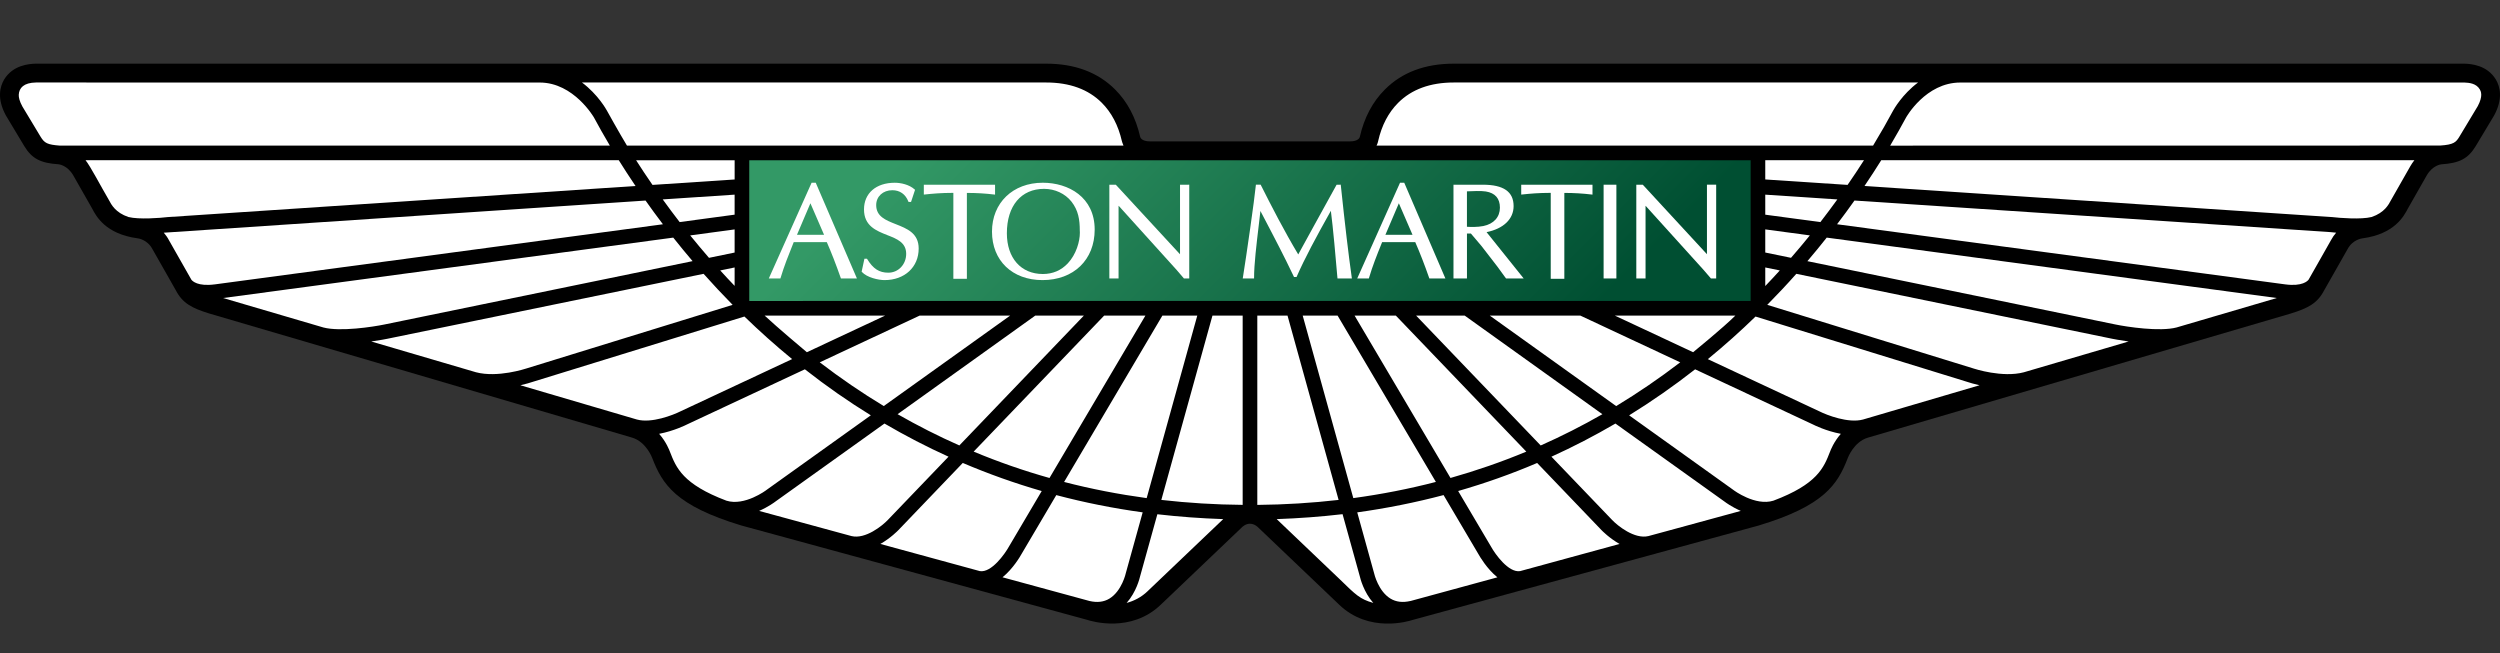 <?xml version="1.0" encoding="UTF-8" standalone="no"?>
<!-- Creator: CorelDRAW -->

<svg
   xmlns:dc="http://purl.org/dc/elements/1.1/"
   xmlns:cc="http://creativecommons.org/ns#"
   xmlns:rdf="http://www.w3.org/1999/02/22-rdf-syntax-ns#"
   xmlns:svg="http://www.w3.org/2000/svg"
   xmlns="http://www.w3.org/2000/svg"
   xmlns:sodipodi="http://sodipodi.sourceforge.net/DTD/sodipodi-0.dtd"
   xmlns:inkscape="http://www.inkscape.org/namespaces/inkscape"
   xml:space="preserve"
   width="114.833mm"
   height="30mm"
   style="clip-rule:evenodd;fill-rule:evenodd;image-rendering:optimizeQuality;shape-rendering:geometricPrecision;text-rendering:geometricPrecision"
   viewBox="0 0 123.86 32.358"
   id="svg2"
   version="1.1"
   inkscape:version="0.91 r13725"
   sodipodi:docname="AstonMartinLogo.svg"><rect x="0" y="0" width="123.86" height="32.358" fill="#333333" stroke="none"/><sodipodi:namedview
     pagecolor="#ffffff"
     bordercolor="#666666"
     borderopacity="1"
     objecttolerance="10"
     gridtolerance="10"
     guidetolerance="10"
     inkscape:pageopacity="0"
     inkscape:pageshadow="2"
     inkscape:window-width="1920"
     inkscape:window-height="1018"
     id="namedview33"
     showgrid="false"
     inkscape:zoom="0.81594818"
     inkscape:cx="203.44429"
     inkscape:cy="90.969629"
     inkscape:window-x="1358"
     inkscape:window-y="-8"
     inkscape:window-maximized="1"
     inkscape:current-layer="svg2" /><defs
     id="defs4"><style
       type="text/css"
       id="style6"><![CDATA[
    .fil0 {fill:black}
    .fil1 {fill:white}
    .fil2 {fill:url(#id0)}
   ]]></style><linearGradient
       id="id0"
       gradientUnits="userSpaceOnUse"
       x1="51.459"
       y1="-2.195"
       x2="72.395"
       y2="18.74"><stop
         offset="0"
         style="stop-color:#339966"
         id="stop9" /><stop
         offset="1"
         style="stop-color:#004F32"
         id="stop11" /><stop
         offset="1"
         style="stop-color:#004F32"
         id="stop13" /></linearGradient></defs><g
     id="g3437"
     transform="translate(0,3.154)"><path
       style="fill:#000000"
       inkscape:connector-curvature="0"
       d="m 61.93,22.792 c -0.226,0 -0.393,0.17 -0.394,0.173 -0.01,0.007 -4.018,3.832 -4.018,3.832 -1.478,1.427 -3.44,0.829 -3.65,0.76 0,0 -17.132,-4.674 -17.134,-4.675 -3.269,-0.986 -3.919,-2.05 -4.419,-3.342 0,0 -0.291,-0.804 -1.002,-1.014 0,0 -20.942,-6.148 -20.944,-6.148 -0.855,-0.264 -1.325,-0.505 -1.661,-1.156 0,0 -1.149,-2.024 -1.153,-2.03 -0.255,-0.485 -0.717,-0.537 -0.744,-0.54 -1.584,-0.214 -2.048,-1.097 -2.245,-1.473 0,0 -0.934,-1.641 -0.934,-1.641 C 3.339,5.031 2.921,4.988 2.908,4.986 2.008,4.929 1.579,4.702 1.207,4.091 c 0,0 -0.913,-1.519 -0.917,-1.527 -0.449,-0.829 -0.294,-1.423 -0.087,-1.775 0.436,-0.722 1.234,-0.777 1.555,-0.789 0,0 50.077,0 50.077,0 1.418,0 2.564,0.43 3.411,1.279 0.608,0.606 1.027,1.397 1.244,2.35 0.004,0.022 0.063,0.222 0.491,0.222 l 9.898,0 c 0.429,0 0.488,-0.199 0.491,-0.222 0.217,-0.953 0.636,-1.744 1.244,-2.35 0.847,-0.85 1.993,-1.279 3.411,-1.279 0,0 50.077,0 50.077,0 0.32,0.011 1.119,0.066 1.555,0.789 0.207,0.352 0.362,0.946 -0.087,1.775 -0.004,0.008 -0.917,1.527 -0.917,1.527 -0.372,0.612 -0.801,0.839 -1.702,0.896 -0.013,0.002 -0.431,0.044 -0.723,0.553 0,0 -0.934,1.641 -0.934,1.641 -0.196,0.376 -0.661,1.259 -2.245,1.473 -0.027,0.004 -0.488,0.055 -0.744,0.54 -0.004,0.005 -1.153,2.03 -1.153,2.03 -0.336,0.651 -0.806,0.892 -1.661,1.156 -0.002,0 -20.944,6.148 -20.944,6.148 -0.712,0.21 -1.002,1.014 -1.002,1.014 -0.5,1.292 -1.15,2.356 -4.419,3.342 -0.002,0.002 -17.134,4.675 -17.134,4.675 -0.21,0.07 -2.172,0.667 -3.65,-0.76 0,0 -4.008,-3.825 -4.018,-3.832 -0.002,-0.004 -0.168,-0.173 -0.394,-0.173 l -8.63e-4,0 z"
       class="fil0"
       id="_170829896" /><path
       style="fill:#ffffff"
       inkscape:connector-curvature="0"
       d="M 68.28,3.832 C 68.455,3.056 68.79,2.42 69.271,1.939 69.937,1.272 70.864,0.933 72.023,0.933 c 0,0 11.201,0 23.005,0 -0.791,0.592 -1.206,1.34 -1.234,1.39 -0.266,0.499 -0.599,1.083 -0.995,1.738 0,0 -24.6,0 -24.6,0 0.051,-0.09 0.081,-0.228 0.081,-0.228 l -1.07e-4,-1.079e-4 z m 54.47,-1.714 c -0.013,0.02 -0.898,1.493 -0.898,1.493 -0.168,0.277 -0.272,0.402 -0.962,0.446 -0.004,0 -27.243,0.004 -27.243,0.004 0.304,-0.516 0.566,-0.984 0.786,-1.392 0.007,-0.014 0.972,-1.734 2.686,-1.734 0,0 24.957,-0.002 24.957,-0.002 0.262,0.011 0.602,0.041 0.782,0.338 0.022,0.04 0.073,0.123 0.073,0.272 0,0.133 -0.042,0.321 -0.18,0.575 l -1e-4,0 z m -3.332,2.961 c 0,0 -0.951,1.67 -0.951,1.67 -0.13,0.247 -0.33,0.629 -0.966,0.848 -0.531,0.133 -1.588,0.048 -1.954,0.004 0,0 -23.173,-1.54 -23.173,-1.54 0.3,-0.444 0.577,-0.872 0.83,-1.277 0,0 26.414,0 26.414,0 -0.069,0.088 -0.137,0.184 -0.2,0.295 l 0,1.079e-4 z m -3.939,3.679 c 0.006,-0.007 -0.911,1.608 -1.102,1.943 -0.047,0.063 -0.308,0.346 -1.157,0.234 0,0 -22.205,-2.979 -22.205,-2.979 0.304,-0.398 0.593,-0.793 0.863,-1.175 0,0 23.588,1.565 23.588,1.565 0.034,0.004 0.134,0.015 0.276,0.028 -0.097,0.111 -0.185,0.236 -0.263,0.383 l -2.1e-4,-1.079e-4 z m -7.637,4.31 c -0.836,0.222 -2.471,-0.029 -3.039,-0.147 0,0 -10.445,-2.146 -15.258,-3.136 0.334,-0.392 0.654,-0.781 0.958,-1.167 0,0 22.299,2.993 22.299,2.993 0,0 -4.961,1.457 -4.961,1.457 l 1.1e-4,0 z m -7.564,2.22 c -1.073,0.287 -2.473,-0.177 -2.487,-0.181 0,0 -0.017,-0.005 -0.017,-0.005 0,0 -0.002,-0.002 -0.004,-0.002 0,0 -10.213,-3.151 -10.213,-3.151 0.506,-0.514 0.987,-1.025 1.44,-1.537 0,0 15.658,3.219 15.658,3.219 0.034,0.005 0.355,0.072 0.805,0.134 0,0 -5.184,1.523 -5.184,1.523 l 10e-5,0 z m -7.978,2.343 c -0.725,0.197 -1.794,-0.222 -2.148,-0.4 0,0 -2.733,-1.279 -5.539,-2.592 0.843,-0.691 1.63,-1.397 2.363,-2.11 0,0 10.591,3.268 10.591,3.268 0.02,0.007 0.213,0.07 0.508,0.136 0,0 -5.775,1.698 -5.775,1.698 z m -1.635,1.598 c -0.308,0.791 -0.631,1.605 -2.803,2.422 -0.897,0.279 -1.963,-0.514 -1.972,-0.523 -0.004,-0.004 -2.422,-1.735 -5.176,-3.705 1.119,-0.691 2.21,-1.451 3.269,-2.28 0,0 5.852,2.739 5.852,2.739 0.032,0.017 0.636,0.321 1.367,0.457 -0.349,0.398 -0.508,0.809 -0.536,0.89 l 1.08e-4,0 z m -8.185,3.956 c 0,0 -0.815,0.221 -0.815,0.221 -0.687,0.164 -1.525,-0.516 -1.793,-0.798 0,0 -1.316,-1.369 -3.008,-3.136 1.082,-0.49 2.139,-1.038 3.171,-1.642 0,0 5.424,3.88 5.424,3.88 0.022,0.018 0.332,0.25 0.787,0.448 -1.205,0.328 -3.766,1.027 -3.766,1.027 l 0,1.08e-4 z m -7.171,1.956 c -0.573,0.09 -1.237,-0.85 -1.43,-1.2 0,0 -1.636,-2.768 -1.636,-2.768 1.336,-0.385 2.642,-0.846 3.913,-1.39 0,0 3.19,3.329 3.19,3.329 0.028,0.028 0.382,0.394 0.893,0.684 0,0 -4.93,1.346 -4.93,1.346 l -1.08e-4,1.08e-4 z m -5.431,1.48 c -0.385,0.089 -0.711,0.05 -0.99,-0.119 -0.6,-0.367 -0.8,-1.212 -0.811,-1.261 0,0 -0.834,-3.01 -0.834,-3.01 1.459,-0.203 2.884,-0.489 4.277,-0.857 0,0 1.73,2.93 1.73,2.93 0.059,0.105 0.41,0.717 0.937,1.145 0,0 -4.309,1.174 -4.309,1.174 l 1.08e-4,-1.08e-4 z m -3.519,-1.093 c 0,0 -2.32,-2.214 -3.107,-2.963 1.104,-0.039 2.194,-0.12 3.264,-0.245 0,0 0.854,3.078 0.854,3.078 0.024,0.107 0.194,0.782 0.668,1.319 -0.654,-0.186 -0.852,-0.38 -1.679,-1.189 l 0,-1.08e-4 z M 62.292,21.861 c 0,0 0,-9.379 0,-9.379 0,0 1.497,0 1.497,0 0,0 2.531,9.132 2.531,9.132 -1.317,0.151 -2.66,0.234 -4.028,0.247 z m -4.755,-0.247 c 0,0 2.533,-9.132 2.533,-9.132 0,0 1.497,0 1.497,0 0,0 0,9.377 0,9.377 -1.371,-0.011 -2.713,-0.096 -4.03,-0.245 l 0,-1.08e-4 z m -0.665,4.509 c -0.328,0.319 -0.697,0.498 -1.054,0.594 0.477,-0.538 0.643,-1.215 0.668,-1.32 0,0 0.854,-3.073 0.854,-3.073 1.07,0.124 2.16,0.204 3.263,0.241 -0.884,0.841 -3.732,3.558 -3.732,3.558 z m -1.093,-0.888 c 0,0.009 -0.196,0.89 -0.812,1.267 -0.279,0.169 -0.604,0.208 -0.989,0.119 0,0 -4.309,-1.174 -4.309,-1.174 0.526,-0.43 0.881,-1.042 0.942,-1.154 -0.002,0.002 0.73,-1.235 1.722,-2.918 1.393,0.369 2.82,0.654 4.28,0.855 0,0 -0.834,3.005 -0.834,3.005 l 1.08e-4,0 z m -7.232,-0.094 c 0,0 -4.93,-1.346 -4.93,-1.346 0.511,-0.291 0.866,-0.658 0.893,-0.685 0,0 1.409,-1.472 3.19,-3.328 1.272,0.542 2.574,1.006 3.911,1.392 0,0 -1.629,2.76 -1.629,2.76 -0.198,0.357 -0.863,1.298 -1.435,1.207 l -1.08e-4,1.08e-4 z m -6.356,-1.735 c 0,0 -4.581,-1.248 -4.581,-1.248 0.457,-0.199 0.769,-0.433 0.795,-0.454 -0.004,0.004 2.559,-1.831 5.416,-3.874 1.032,0.603 2.089,1.152 3.173,1.642 0,0 -3.009,3.136 -3.009,3.136 -0.268,0.282 -1.106,0.963 -1.794,0.798 l 0,-1.08e-4 z m -6.202,-1.755 c -2.163,-0.817 -2.488,-1.629 -2.795,-2.418 -0.025,-0.07 -0.183,-0.491 -0.538,-0.894 0.733,-0.139 1.338,-0.442 1.378,-0.463 -0.006,0.002 2.926,-1.368 5.843,-2.734 1.056,0.829 2.148,1.591 3.267,2.28 0,0 -5.169,3.698 -5.169,3.698 -0.017,0.017 -1.088,0.813 -1.985,0.531 z m -4.431,-4.02 c -0.218,-0.065 -2.646,-0.778 -5.776,-1.698 0.299,-0.066 0.495,-0.133 0.517,-0.14 -0.009,0.004 8.582,-2.647 10.583,-3.265 0.734,0.712 1.521,1.419 2.363,2.109 0,0 -5.53,2.588 -5.53,2.588 -0.366,0.184 -1.432,0.603 -2.157,0.406 l 1.08e-4,0 z m -7.974,-2.342 c -1.703,-0.499 -3.498,-1.026 -5.191,-1.525 0.452,-0.063 0.774,-0.129 0.808,-0.136 -0.002,0.002 11.054,-2.271 15.658,-3.216 0.455,0.51 0.933,1.023 1.439,1.537 0,0 -10.224,3.154 -10.224,3.154 -0.023,0.007 -1.418,0.47 -2.49,0.186 l 1.08e-4,0 z m -7.562,-2.219 c -2.3,-0.678 -4.17,-1.226 -4.968,-1.459 0,0 22.302,-2.993 22.302,-2.993 0.304,0.383 0.623,0.772 0.957,1.165 0,0 -15.26,3.138 -15.26,3.138 -0.566,0.118 -2.194,0.369 -3.032,0.149 l 1.08e-4,-1.08e-4 z m -5.383,-2.135 c -0.843,0.112 -1.108,-0.166 -1.157,-0.232 0,0 -1.11,-1.954 -1.11,-1.954 -0.075,-0.146 -0.165,-0.267 -0.257,-0.374 0.142,-0.013 23.868,-1.593 23.868,-1.593 0.27,0.382 0.556,0.774 0.861,1.175 0,0 -22.205,2.979 -22.205,2.979 l -1.08e-4,1.08e-4 z M 6.359,7.597 c -0.636,-0.219 -0.838,-0.601 -0.968,-0.848 -0.389,-0.661 -0.901,-1.65 -1.152,-1.965 0,0 26.418,0 26.418,0 0.254,0.406 0.529,0.833 0.83,1.277 0,0 -23.176,1.54 -23.176,1.54 -0.364,0.044 -1.421,0.129 -1.952,-0.004 l 0,-1.079e-4 z m -3.383,-3.536 c -0.636,-0.048 -0.772,-0.123 -0.972,-0.452 0.002,0.002 -0.83,-1.382 -0.897,-1.491 -0.138,-0.254 -0.184,-0.443 -0.178,-0.575 0.016,-0.339 0.246,-0.601 0.854,-0.61 0,0 24.959,0.002 24.959,0.002 1.689,0 2.686,1.734 2.686,1.734 0.219,0.408 0.481,0.876 0.787,1.392 0,0 -27.239,0 -27.239,0 l -2.157e-4,1.079e-4 z m 48.859,-3.128 c 1.161,0 2.086,0.339 2.753,1.006 0.481,0.481 0.815,1.117 0.993,1.893 0,0 0.036,0.133 0.081,0.228 0,0 -24.6,0 -24.6,0 -0.376,-0.618 -0.996,-1.738 -0.996,-1.738 -0.027,-0.05 -0.443,-0.798 -1.234,-1.39 11.803,0 23.003,0 23.003,0 l -1.07e-4,1.0786e-4 z m 35.623,4.804 c 0,0 0,-0.953 0,-0.953 0,0 4.891,0 4.891,0 -0.249,0.391 -0.521,0.8 -0.812,1.222 0,0 -4.079,-0.269 -4.079,-0.269 z m 0,1.744 c 0,0 0,-0.991 0,-0.991 0,0 3.571,0.236 3.571,0.236 -0.264,0.367 -0.546,0.741 -0.84,1.123 0,0 -2.731,-0.367 -2.731,-0.367 z m 0,1.877 c 0,0 0,-1.147 0,-1.147 0,0 2.209,0.297 2.209,0.297 -0.297,0.367 -0.608,0.737 -0.933,1.111 -0.569,-0.118 -1.008,-0.207 -1.276,-0.262 z m 0,0.739 c 0,0 0.721,0.147 0.721,0.147 -0.232,0.256 -0.474,0.516 -0.721,0.773 0,0 0,-0.92 0,-0.92 z m -7.451,2.385 c 0,0 5.969,0 5.969,0 -0.608,0.605 -2.045,1.775 -2.092,1.814 -1.452,-0.681 -2.867,-1.34 -3.878,-1.814 l -1.08e-4,0 z m -6.196,0 c 0,0 4.486,0 4.486,0 0,0 4.948,2.315 4.948,2.315 -1.028,0.787 -2.086,1.51 -3.173,2.168 -2.388,-1.711 -4.904,-3.512 -6.262,-4.483 l 0,-1.08e-4 z m -3.65,0 c 0,0 2.407,0 2.407,0 0,0 6.821,4.885 6.821,4.885 -0.994,0.57 -2.016,1.088 -3.057,1.549 -2.246,-2.341 -4.952,-5.164 -6.171,-6.433 z m -3.049,0 c 0,0 2.044,0 2.044,0 0,0 6.463,6.739 6.463,6.739 -1.221,0.509 -2.474,0.942 -3.756,1.305 0,0 -4.752,-8.045 -4.752,-8.045 l 1.08e-4,0 z m -0.842,0 c 0,0 4.869,8.24 4.869,8.24 -1.333,0.347 -2.698,0.612 -4.091,0.802 0,0 -2.507,-9.042 -2.507,-9.042 0,0 1.729,0 1.729,0 z m -8.681,0 c 0,0 1.729,0 1.729,0 0,0 -2.507,9.042 -2.507,9.042 -1.395,-0.19 -2.758,-0.455 -4.091,-0.8 1.824,-3.086 4.258,-7.208 4.869,-8.242 z m -2.886,0 c 0,0 2.045,0 2.045,0 0,0 -4.752,8.045 -4.752,8.045 -1.282,-0.361 -2.534,-0.796 -3.757,-1.307 2.592,-2.701 5.711,-5.952 6.464,-6.737 l 1.08e-4,-1.08e-4 z m -3.411,0 c 0,0 2.407,0 2.407,0 0,0 -6.169,6.433 -6.169,6.433 -1.043,-0.461 -2.063,-0.979 -3.06,-1.549 2.961,-2.12 6.046,-4.33 6.822,-4.885 z m -11.317,1.814 c -0.055,-0.044 -1.484,-1.246 -2.092,-1.814 0,0 5.969,0 5.969,0 0,0 -3.877,1.814 -3.877,1.814 z m 5.587,-1.814 c 0,0 4.485,0 4.485,0 0,0 -6.262,4.481 -6.262,4.481 -1.087,-0.657 -2.145,-1.379 -3.171,-2.166 2.351,-1.101 4.527,-2.118 4.948,-2.315 l 0,1.08e-4 z m -9.166,-2.385 c 0,0 0,0.912 0,0.912 -0.245,-0.254 -0.483,-0.511 -0.713,-0.765 0.286,-0.06 0.526,-0.109 0.713,-0.147 z m 0,-1.886 c 0,0 0,1.147 0,1.147 0,0 -1.27,0.262 -1.27,0.262 -0.324,-0.376 -0.634,-0.744 -0.931,-1.111 0,0 2.201,-0.297 2.201,-0.297 z m 0,-1.721 c 0,0 0,0.991 0,0.991 0,0 -2.724,0.367 -2.724,0.367 -0.295,-0.382 -0.574,-0.756 -0.838,-1.123 0,0 3.562,-0.236 3.562,-0.236 l -1.08e-4,0 z m 0,-0.752 c 0,0 -4.069,0.269 -4.069,0.269 -0.293,-0.422 -0.563,-0.832 -0.812,-1.222 0,0 4.882,0 4.882,0 0,0 0,0.953 0,0.953 l 1.08e-4,0 z"
       class="fil1"
       id="_170829840" /><path
       inkscape:connector-curvature="0"
       style="fill:url(#id0)"
       d="m 37.132,11.757 c -0.004,-0.004 -0.007,-0.008 -0.011,-0.011 0,0 0,-6.959 0,-6.959 0,0 49.613,0 49.613,0 0,0 0,6.963 0,6.963 -0.002,0.004 -0.004,0.004 -0.005,0.005 0,0 -49.597,0.002 -49.597,0.002 l -1.08e-4,-1.08e-4 z"
       class="fil2"
       id="_170831360" /><path
       style="fill:#ffffff"
       inkscape:connector-curvature="0"
       d="m 40.417,5.899 c 0,0 -0.207,0 -0.207,0 0,0 -2.12,4.743 -2.12,4.743 0,0 0.574,0 0.574,0 0,0 0.009,-0.027 0.009,-0.027 0.172,-0.577 0.393,-1.13 0.607,-1.661 0,0 0.031,-0.076 0.044,-0.112 0.052,0 1.587,0 1.639,0 0.222,0.505 0.448,1.084 0.691,1.775 0,0 0.01,0.026 0.01,0.026 0,0 0.792,0 0.792,0 0,0 -2.041,-4.743 -2.041,-4.743 l 0,1.079e-4 z m -0.932,2.581 c 0.043,-0.105 0.6,-1.408 0.666,-1.563 0.065,0.155 0.632,1.458 0.677,1.563 -0.111,0 -1.235,0 -1.344,0 l 1.08e-4,0 z"
       class="fil1"
       id="_171137640" /><path
       style="fill:#ffffff"
       inkscape:connector-curvature="0"
       d="m 42.687,10.305 c 0,0 0.018,0.018 0.018,0.018 0.25,0.273 0.815,0.4 1.119,0.4 0.995,0 1.691,-0.642 1.691,-1.563 0,-0.764 -0.578,-0.988 -1.137,-1.209 -0.496,-0.197 -0.968,-0.38 -0.968,-0.944 0,-0.428 0.338,-0.737 0.8,-0.737 0.37,0 0.649,0.195 0.791,0.553 0,0 0.01,0.026 0.01,0.026 0,0 0.126,0 0.126,0 0,0 0.198,-0.599 0.198,-0.599 0,0 -0.022,-0.02 -0.022,-0.02 -0.27,-0.243 -0.686,-0.33 -0.982,-0.33 -0.927,0 -1.525,0.518 -1.525,1.322 0,0.819 0.61,1.056 1.148,1.27 0.486,0.188 0.942,0.369 0.942,0.931 0,0.522 -0.389,0.933 -0.884,0.933 -0.454,0 -0.755,-0.195 -1.048,-0.675 0,0 -0.011,-0.018 -0.011,-0.018 0,0 -0.126,0 -0.126,0 0,0 -0.138,0.643 -0.138,0.643 l 0,-1.08e-4 z"
       class="fil1"
       id="_171199256" /><path
       style="fill:#ffffff"
       inkscape:connector-curvature="0"
       d="m 49.258,5.997 c 0,0 -3.488,0 -3.488,0 0,0 0,0.489 0,0.489 0,0 0.045,-0.004 0.045,-0.004 0.4,-0.042 0.787,-0.079 1.418,-0.081 0,0.083 0,4.257 0,4.257 0,0 0.67,0 0.67,0 0,0 0,-4.172 0,-4.254 0.474,0 0.926,0.027 1.349,0.079 0,0 0.047,0.005 0.047,0.005 0,0 0,-0.49 0,-0.49 0,0 -0.042,0 -0.042,0 z"
       class="fil1"
       id="_171234112" /><path
       style="fill:#ffffff"
       inkscape:connector-curvature="0"
       d="m 51.661,5.899 c -1.48,0 -2.514,0.997 -2.514,2.422 0,1.438 1.006,2.402 2.502,2.402 1.545,0 2.586,-1.006 2.586,-2.503 0,-1.604 -1.293,-2.321 -2.573,-2.321 z m 1.239,3.997 c -0.329,0.348 -0.742,0.525 -1.233,0.525 -1.083,0 -1.783,-0.792 -1.783,-2.018 0,-1.359 0.708,-2.201 1.844,-2.201 0.536,0 1.042,0.236 1.355,0.63 0.344,0.439 0.414,0.896 0.414,1.444 0.002,0.029 0.004,0.063 0.004,0.094 0,0.446 -0.181,1.078 -0.6,1.526 l 1.08e-4,-1.079e-4 z"
       class="fil1"
       id="_171242176" /><path
       style="fill:#ffffff"
       inkscape:connector-curvature="0"
       d="m 58.879,5.997 c 0,0 -0.416,0 -0.416,0 0,0 0,3.357 0,3.438 -0.004,0 -0.005,0 -0.008,0 -0.024,-0.028 -3.174,-3.438 -3.174,-3.438 0,0 -0.32,0 -0.32,0 0,0 0,4.645 0,4.645 0,0 0.457,0 0.457,0 0,0 0,-3.512 0,-3.595 0.004,0 0.006,0 0.01,0 0.025,0.028 2.871,3.178 2.871,3.178 0,0 0.357,0.416 0.357,0.416 0,0 0.021,0 0.021,0 0,0 0.243,0 0.243,0 0,0 0,-4.645 0,-4.645 0,0 -0.041,0 -0.041,0 l -1.08e-4,0 z"
       class="fil1"
       id="_171242152" /><path
       style="fill:#ffffff"
       inkscape:connector-curvature="0"
       d="m 66.385,5.997 c 0,0 -0.164,0 -0.164,0 0,0 -1.125,2.04 -1.125,2.04 0,0 -0.712,1.298 -0.776,1.414 -0.694,-1.158 -1.319,-2.376 -1.851,-3.433 0,0 -0.011,-0.022 -0.011,-0.022 0,0 -0.236,0 -0.236,0 0,0 -0.004,0.039 -0.004,0.039 -0.066,0.686 -0.466,3.482 -0.64,4.56 0,0 -0.009,0.046 -0.009,0.046 0,0 0.563,0 0.563,0 0,0 0,-0.04 0,-0.04 0,-0.654 0.116,-1.63 0.24,-2.664 0,0 0.052,-0.457 0.074,-0.639 0.079,0.151 0.953,1.81 1.287,2.494 0,0 0.378,0.778 0.378,0.778 0,0 0.126,0 0.126,0 0,0 0.011,-0.026 0.011,-0.026 0.389,-0.893 0.937,-1.912 1.688,-3.254 0.106,0.8 0.247,2.398 0.325,3.314 0,0 0.004,0.037 0.004,0.037 0,0 0.712,0 0.712,0 0,0 -0.006,-0.046 -0.006,-0.046 -0.16,-1.126 -0.336,-2.618 -0.541,-4.56 0,0 -0.004,-0.039 -0.004,-0.039 0,0 -0.037,0 -0.037,0 l -2.16e-4,0 z"
       class="fil1"
       id="_171249360" /><path
       style="fill:#ffffff"
       inkscape:connector-curvature="0"
       d="m 69.571,5.899 c 0,0 -0.208,0 -0.208,0 0,0 -2.121,4.743 -2.121,4.743 0,0 0.577,0 0.577,0 0,0 0.007,-0.027 0.007,-0.027 0.172,-0.583 0.394,-1.138 0.61,-1.672 0,0 0.027,-0.066 0.04,-0.101 0.052,0 1.587,0 1.641,0 0.226,0.516 0.458,1.109 0.69,1.775 0,0 0.01,0.026 0.01,0.026 0,0 0.794,0 0.794,0 0,0 -2.039,-4.743 -2.039,-4.743 l 0,1.079e-4 z m -0.933,2.581 c 0.043,-0.105 0.6,-1.408 0.667,-1.563 0.066,0.155 0.632,1.458 0.677,1.563 -0.112,0 -1.234,0 -1.344,0 z"
       class="fil1"
       id="_171205240" /><path
       style="fill:#ffffff"
       inkscape:connector-curvature="0"
       d="m 73.65,8.347 c 0.838,-0.17 1.34,-0.647 1.34,-1.292 0,-0.71 -0.498,-1.058 -1.524,-1.058 0,0 -1.455,0 -1.455,0 0,0 0,4.645 0,4.645 0,0 0.668,0 0.668,0 0,0 0,-2.146 0,-2.226 0.052,0 0.166,0 0.195,0 0.022,0.027 0.521,0.614 0.521,0.614 -0.002,-0.002 0.787,1.019 0.787,1.019 0,0 0.432,0.593 0.432,0.593 0,0 0.023,0 0.023,0 0,0 0.852,0 0.852,0 0,0 -1.759,-2.197 -1.839,-2.295 l -1.07e-4,0 z M 72.678,8.081 c 0,-0.074 0,-1.681 0,-1.755 0.276,-0.013 0.703,-0.031 0.935,0.006 0.463,0.075 0.699,0.346 0.699,0.802 0,0.467 -0.307,0.807 -0.823,0.911 C 73.199,8.103 72.848,8.093 72.678,8.081 Z"
       class="fil1"
       id="_171209080" /><path
       style="fill:#ffffff"
       inkscape:connector-curvature="0"
       d="m 78.856,5.997 c 0,0 -3.489,0 -3.489,0 0,0 0,0.489 0,0.489 0,0 0.046,-0.004 0.046,-0.004 0.401,-0.042 0.787,-0.079 1.416,-0.081 0,0.083 0,4.257 0,4.257 0,0 0.674,0 0.674,0 0,0 0,-4.172 0,-4.254 0.472,0 0.925,0.027 1.348,0.079 0,0 0.047,0.005 0.047,0.005 0,0 0,-0.49 0,-0.49 0,0 -0.042,0 -0.042,0 l -2.16e-4,0 z"
       class="fil1"
       id="_171209056" /><polygon
       style="fill:#ffffff"
       points="80.082,10.642 80.082,5.997 79.449,5.997 79.449,10.642 "
       class="fil1"
       id="_171221600" /><path
       style="fill:#ffffff"
       inkscape:connector-curvature="0"
       d="m 84.569,5.997 c 0,0 0,3.357 0,3.438 -0.002,0 -0.004,0 -0.005,0 -0.025,-0.028 -3.174,-3.438 -3.174,-3.438 0,0 -0.321,0 -0.321,0 0,0 0,4.645 0,4.645 0,0 0.458,0 0.458,0 0,0 0,-3.512 0,-3.595 0.004,0 0.005,0 0.007,0 0.025,0.028 2.874,3.178 2.874,3.178 0,0 0.357,0.416 0.357,0.416 0,0 0.261,0 0.261,0 0,0 0,-4.645 0,-4.645 0,0 -0.457,0 -0.457,0 z"
       class="fil1"
       id="_171224520" /></g></svg>